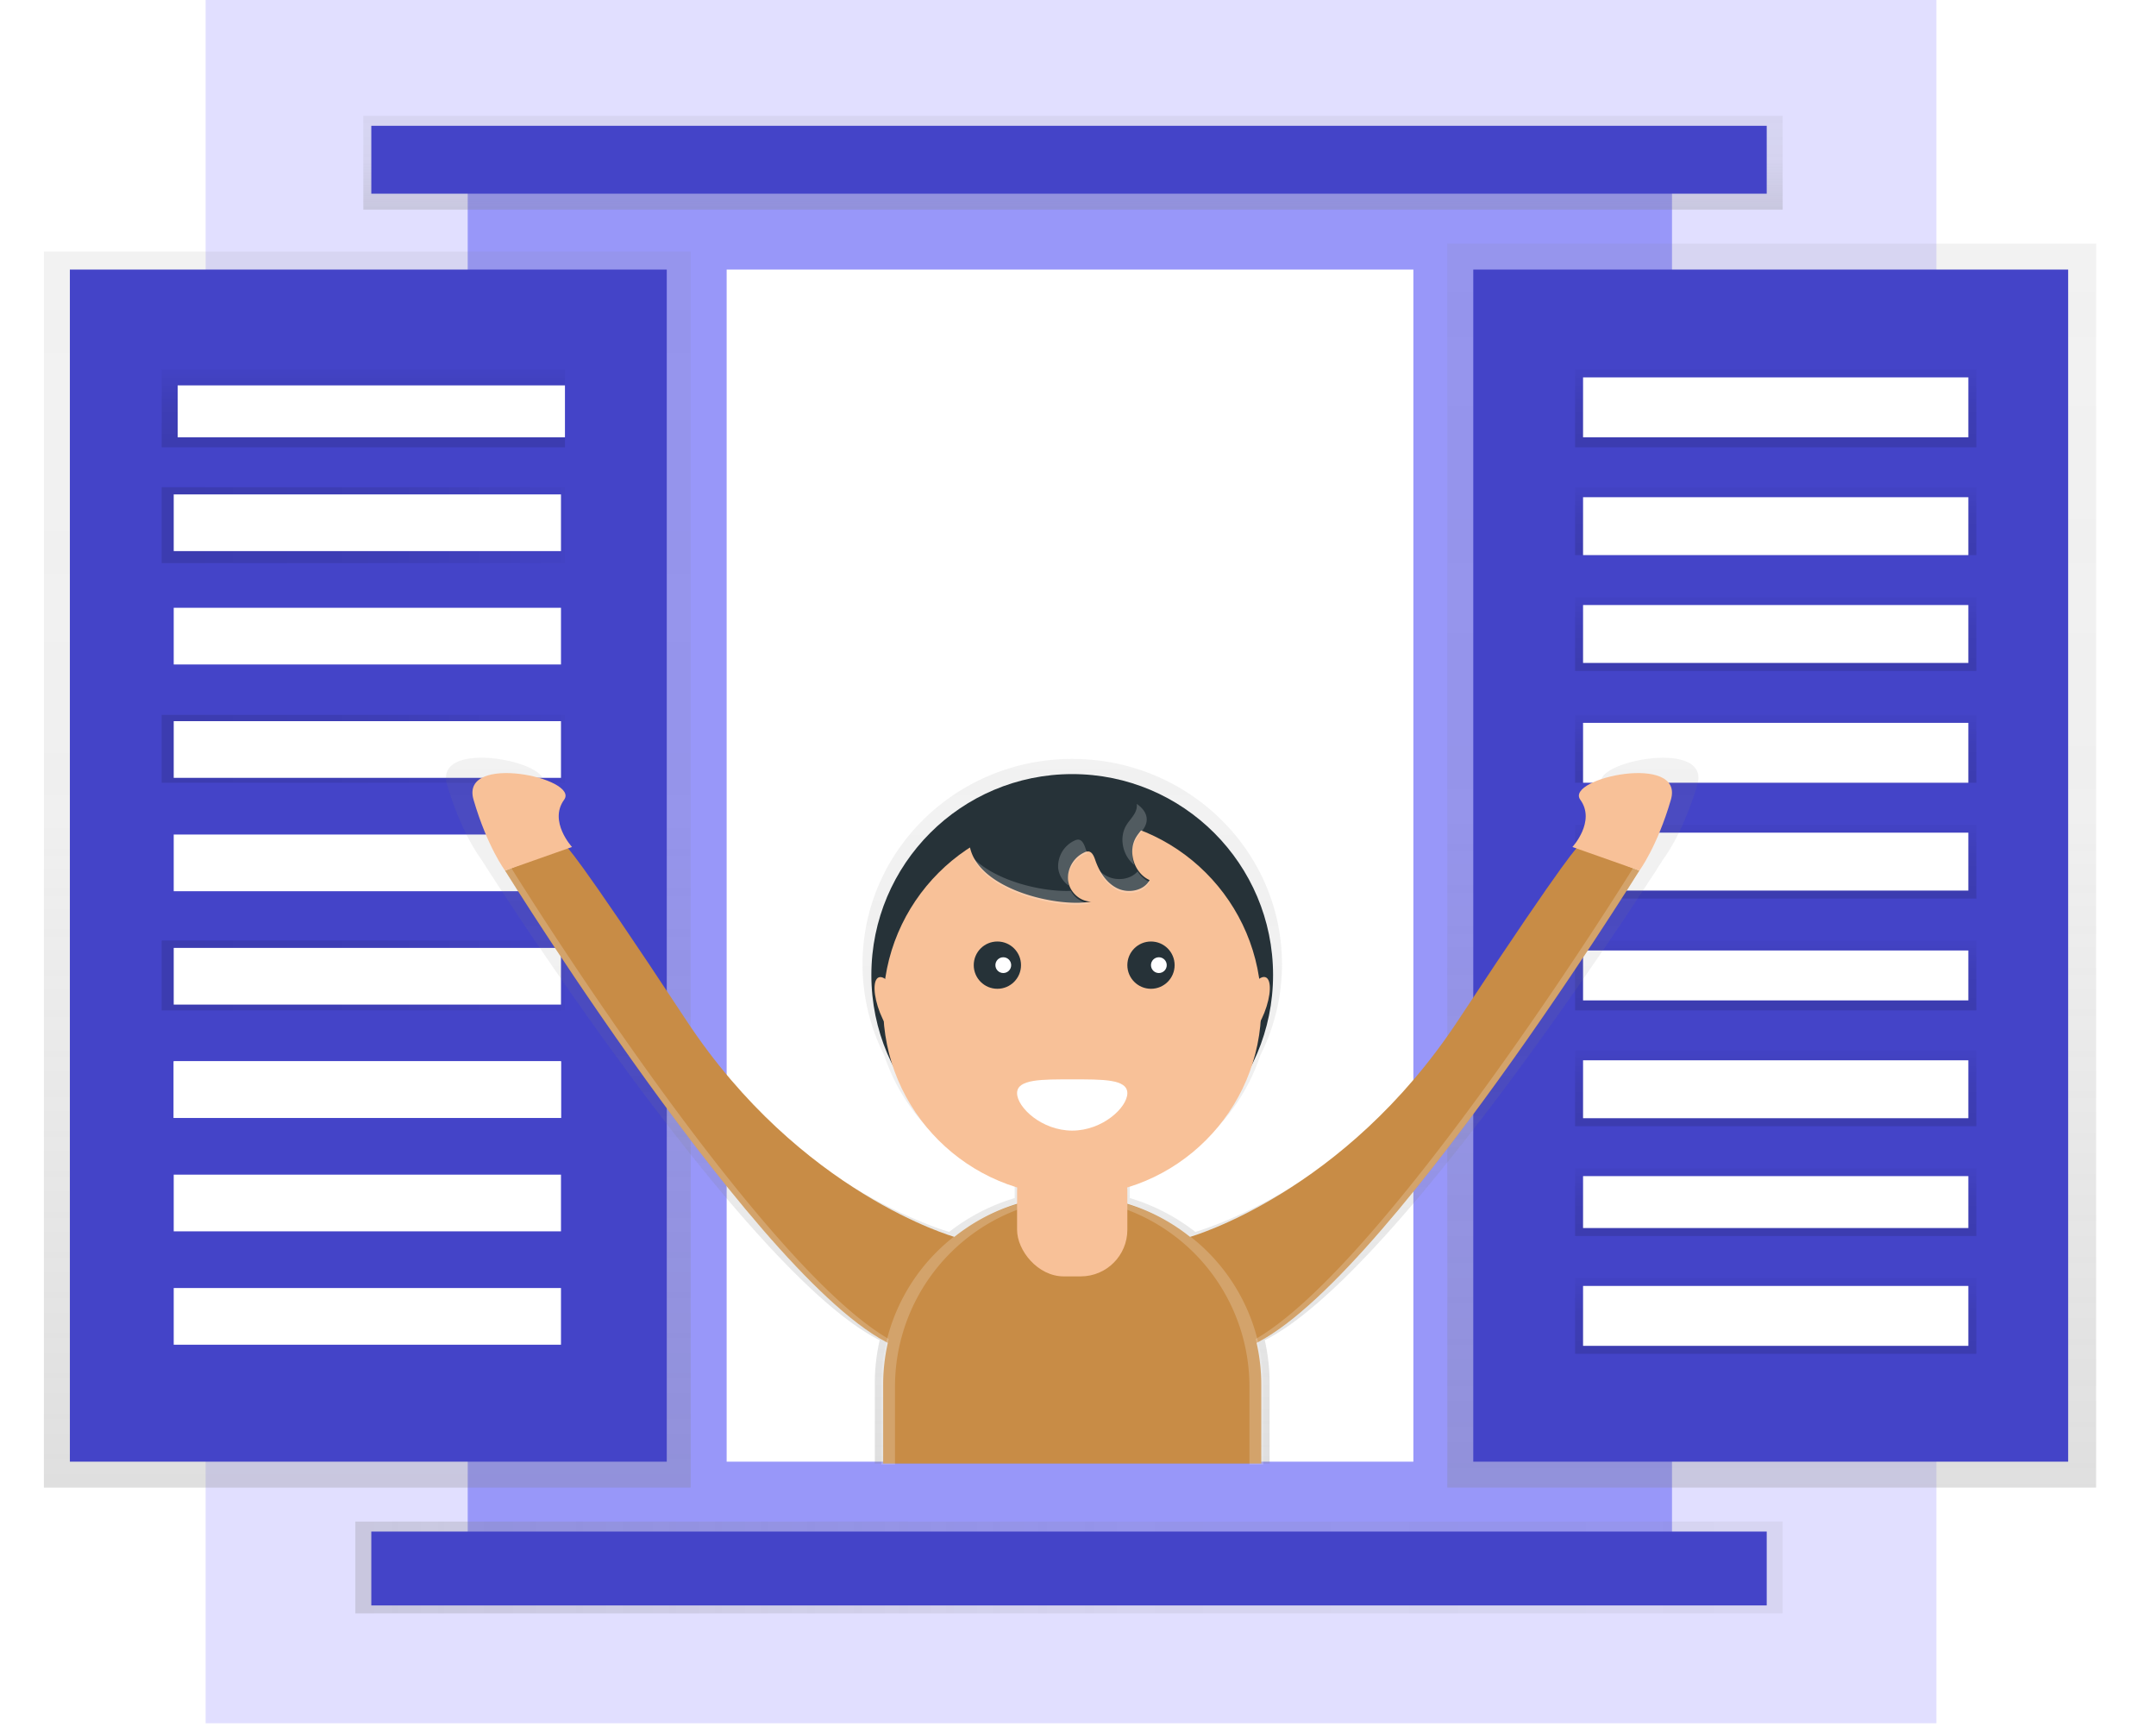 <svg xmlns="http://www.w3.org/2000/svg" xmlns:xlink="http://www.w3.org/1999/xlink" width="1080" height="868" viewBox="0 0 1080 868">
  <rect x="0" y="0" width="1080" height="868" fill="#333333" stroke="none"/>
  <defs>
    <linearGradient id="linear-gradient" x1="0.5" y1="1" x2="0.5" gradientUnits="objectBoundingBox">
      <stop offset="0" stop-color="gray" stop-opacity="0.251"/>
      <stop offset="0.54" stop-color="gray" stop-opacity="0.122"/>
      <stop offset="1" stop-color="gray" stop-opacity="0.102"/>
    </linearGradient>
    <linearGradient id="linear-gradient-3" x1="0.5" y1="1" x2="0.5" gradientUnits="objectBoundingBox">
      <stop offset="0" stop-opacity="0.122"/>
      <stop offset="0.55" stop-opacity="0.09"/>
      <stop offset="1" stop-opacity="0.02"/>
    </linearGradient>
    <linearGradient id="linear-gradient-13" x1="0" y1="0.5" x2="1" y2="0.5" xlink:href="#linear-gradient-3"/>
    <linearGradient id="linear-gradient-19" x1="0" y1="0.5" x2="1" y2="0.5" xlink:href="#linear-gradient"/>
    <linearGradient id="linear-gradient-21" xlink:href="#linear-gradient"/>
    <clipPath id="clip-custom_1">
      <rect width="1080" height="868"/>
    </clipPath>
  </defs>
  <g id="custom_1" data-name="custom – 1" clip-path="url(#clip-custom_1)">
    <rect width="1080" height="868" fill="#fff"/>
    <g id="Group_1165" data-name="Group 1165" transform="translate(-43.716 -98)">
      <g id="Group_1164" data-name="Group 1164" transform="translate(66 98)">
        <rect id="Rectangle_1105" data-name="Rectangle 1105" width="867" height="863" transform="translate(80.716)" fill="#6c63ff" opacity="0.2"/>
        <rect id="Rectangle_1106" data-name="Rectangle 1106" width="603.261" height="704.396" transform="translate(212.004 79.93)" fill="#5151f5" opacity="0.5"/>
        <rect id="Rectangle_1107" data-name="Rectangle 1107" width="325" height="623" transform="translate(702.716 122)" fill="url(#linear-gradient)"/>
        <rect id="Rectangle_1108" data-name="Rectangle 1108" width="324" height="619" transform="translate(-0.284 126)" fill="url(#linear-gradient)"/>
        <rect id="Rectangle_1109" data-name="Rectangle 1109" width="298" height="597" transform="translate(715.716 135)" fill="#4444c8"/>
        <rect id="Rectangle_1110" data-name="Rectangle 1110" width="299" height="597" transform="translate(311.716 732) rotate(180)" fill="#4444c8"/>
        <rect id="Rectangle_1111" data-name="Rectangle 1111" width="202" height="39" transform="translate(58.716 185)" fill="url(#linear-gradient-3)"/>
        <rect id="Rectangle_1112" data-name="Rectangle 1112" width="201" height="34" transform="translate(766.716 244)" fill="url(#linear-gradient-3)"/>
        <rect id="Rectangle_1113" data-name="Rectangle 1113" width="201" height="37" transform="translate(766.716 299)" fill="url(#linear-gradient-3)"/>
        <rect id="Rectangle_1114" data-name="Rectangle 1114" width="201" height="34" transform="translate(766.716 358)" fill="url(#linear-gradient-3)"/>
        <rect id="Rectangle_1115" data-name="Rectangle 1115" width="201" height="37" transform="translate(766.716 413)" fill="url(#linear-gradient-3)"/>
        <rect id="Rectangle_1116" data-name="Rectangle 1116" width="201" height="35" transform="translate(766.716 471)" fill="url(#linear-gradient-3)"/>
        <rect id="Rectangle_1117" data-name="Rectangle 1117" width="201" height="38" transform="translate(766.716 526)" fill="url(#linear-gradient-3)"/>
        <rect id="Rectangle_1118" data-name="Rectangle 1118" width="201" height="34" transform="translate(766.716 585)" fill="url(#linear-gradient-3)"/>
        <rect id="Rectangle_1119" data-name="Rectangle 1119" width="201" height="38" transform="translate(766.716 640)" fill="url(#linear-gradient-3)"/>
        <rect id="Rectangle_1120" data-name="Rectangle 1120" width="201" height="39" transform="translate(766.716 185)" fill="url(#linear-gradient-3)"/>
        <rect id="Rectangle_1121" data-name="Rectangle 1121" width="202" height="38" transform="translate(58.716 244)" fill="url(#linear-gradient-13)"/>
        <rect id="Rectangle_1122" data-name="Rectangle 1122" width="202" height="37" transform="translate(58.716 299)" fill="url(#linear-gradient-13)"/>
        <rect id="Rectangle_1123" data-name="Rectangle 1123" width="202" height="34" transform="translate(58.716 358)" fill="url(#linear-gradient-13)"/>
        <rect id="Rectangle_1124" data-name="Rectangle 1124" width="202" height="37" transform="translate(58.716 413)" fill="url(#linear-gradient-13)"/>
        <rect id="Rectangle_1125" data-name="Rectangle 1125" width="202" height="35" transform="translate(58.716 471)" fill="url(#linear-gradient-13)"/>
        <rect id="Rectangle_1126" data-name="Rectangle 1126" width="194" height="26" transform="translate(66.716 193)" fill="#fff"/>
        <rect id="Rectangle_1127" data-name="Rectangle 1127" width="193.99" height="28.389" transform="translate(64.737 247.601)" fill="#fff"/>
        <rect id="Rectangle_1128" data-name="Rectangle 1128" width="193.99" height="28.389" transform="translate(64.737 304.379)" fill="#fff"/>
        <rect id="Rectangle_1129" data-name="Rectangle 1129" width="193.99" height="28.389" transform="translate(64.737 361.156)" fill="#fff"/>
        <rect id="Rectangle_1130" data-name="Rectangle 1130" width="193.99" height="28.389" transform="translate(64.737 417.934)" fill="#fff"/>
        <rect id="Rectangle_1131" data-name="Rectangle 1131" width="193.99" height="28.389" transform="translate(64.737 474.712)" fill="#fff"/>
        <rect id="Rectangle_1132" data-name="Rectangle 1132" width="202" height="38" transform="translate(58.716 526)" fill="url(#linear-gradient-13)"/>
        <rect id="Rectangle_1133" data-name="Rectangle 1133" width="193.99" height="28.389" transform="translate(64.737 531.489)" fill="#fff"/>
        <rect id="Rectangle_1134" data-name="Rectangle 1134" width="193.99" height="28.389" transform="translate(64.737 531.489)" fill="#fff"/>
        <rect id="Rectangle_1135" data-name="Rectangle 1135" width="193.99" height="28.389" transform="translate(64.737 588.267)" fill="#fff"/>
        <rect id="Rectangle_1136" data-name="Rectangle 1136" width="193.99" height="28.389" transform="translate(64.737 645.044)" fill="#fff"/>
        <rect id="Rectangle_1137" data-name="Rectangle 1137" width="193" height="30" transform="translate(770.716 189)" fill="#fff"/>
        <rect id="Rectangle_1138" data-name="Rectangle 1138" width="193" height="29" transform="translate(770.716 249)" fill="#fff"/>
        <rect id="Rectangle_1139" data-name="Rectangle 1139" width="193" height="29" transform="translate(770.716 303)" fill="#fff"/>
        <rect id="Rectangle_1140" data-name="Rectangle 1140" width="193" height="30" transform="translate(770.716 362)" fill="#fff"/>
        <rect id="Rectangle_1141" data-name="Rectangle 1141" width="193" height="29" transform="translate(770.716 417)" fill="#fff"/>
        <rect id="Rectangle_1142" data-name="Rectangle 1142" width="193" height="25" transform="translate(770.716 476)" fill="#fff"/>
        <rect id="Rectangle_1143" data-name="Rectangle 1143" width="193" height="29" transform="translate(770.716 531)" fill="#fff"/>
        <rect id="Rectangle_1144" data-name="Rectangle 1144" width="193" height="26" transform="translate(770.716 589)" fill="#fff"/>
        <rect id="Rectangle_1145" data-name="Rectangle 1145" width="193" height="30" transform="translate(770.716 644)" fill="#fff"/>
        <rect id="Rectangle_1146" data-name="Rectangle 1146" width="715" height="46" transform="translate(155.716 762)" fill="url(#linear-gradient-19)"/>
        <rect id="Rectangle_1147" data-name="Rectangle 1147" width="699" height="37" transform="translate(163.716 767)" fill="#4444c8"/>
        <rect id="Rectangle_1148" data-name="Rectangle 1148" width="711" height="47" transform="translate(159.716 58)" fill="url(#linear-gradient)"/>
        <rect id="Rectangle_1149" data-name="Rectangle 1149" width="699" height="34" transform="translate(163.716 63)" fill="#4444c8"/>
        <rect id="Rectangle_1150" data-name="Rectangle 1150" width="344" height="597" transform="translate(341.716 135)" fill="#fff"/>
        <path id="Path_821" data-name="Path 821" d="M915.238,419.666c8.28,11.1-4.116,24.2-4.116,24.2l2.082.721c-3.064,3.395-15.164,18.713-61.817,88.005C791.652,621.309,711.158,643.44,711.158,643.44h0a99.358,99.358,0,0,0-32.8-16.927v-8.375a98.178,98.178,0,0,0,65.412-63.26,100.639,100.639,0,0,0,10.811-45.469c0-56.777-47.042-102.838-105.062-102.838S544.457,452.621,544.457,509.41a100.639,100.639,0,0,0,10.811,45.469,98.178,98.178,0,0,0,65.413,63.26v8.375a99.358,99.358,0,0,0-32.8,16.927h0S507.35,621.285,447.616,532.57c-46.652-69.292-58.753-84.622-61.816-88.005l2.082-.721s-12.361-13.106-4.116-24.2-54.589-24.2-47.386,0,16.477,36.3,16.477,36.3,131.535,207.451,200.2,241.73a95.128,95.128,0,0,0-2.437,21.433v40.336H748.371V719.108a95.149,95.149,0,0,0-2.437-21.434c68.606-34.3,200.2-241.718,200.2-241.718s9.274-12.1,16.477-36.3S906.993,408.571,915.238,419.666Z" transform="translate(-134.678 -26.513)" fill="url(#linear-gradient-21)"/>
        <circle id="Ellipse_62" data-name="Ellipse 62" cx="100.614" cy="100.614" r="100.614" transform="translate(414.203 387.664)" fill="#263238"/>
        <circle id="Ellipse_63" data-name="Ellipse 63" cx="94.7" cy="94.7" r="94.7" transform="translate(420.117 409.37)" fill="#f8c198"/>
        <circle id="Ellipse_64" data-name="Ellipse 64" cx="11.84" cy="11.84" r="11.84" transform="translate(465.492 471.506)" fill="#263238"/>
        <circle id="Ellipse_65" data-name="Ellipse 65" cx="11.84" cy="11.84" r="11.84" transform="translate(542.437 471.506)" fill="#263238"/>
        <path id="Path_822" data-name="Path 822" d="M632.89,549.068c0,7.1-12.361,18.748-27.62,18.748s-27.62-11.651-27.62-18.748,12.361-6.908,27.62-6.908S632.89,541.971,632.89,549.068Z" transform="translate(-90.453 -1.61)" fill="#fff"/>
        <circle id="Ellipse_66" data-name="Ellipse 66" cx="3.951" cy="3.951" r="3.951" transform="translate(476.339 479.396)" fill="#fff"/>
        <circle id="Ellipse_67" data-name="Ellipse 67" cx="3.951" cy="3.951" r="3.951" transform="translate(554.266 479.396)" fill="#fff"/>
        <path id="Path_823" data-name="Path 823" d="M618.446,475.5c-5.772,0-10.953-5.015-11.568-10.752a14.194,14.194,0,0,1,8.28-13.9,4.047,4.047,0,0,1,1.739-.449c1.987,0,2.969,2.366,3.608,4.247,1.987,5.82,5.512,11.5,11.048,14.194s13.272,1.313,16.193-4.1c-7.831-3.49-11.178-14.443-6.624-21.706,1.762-2.8,4.507-5.181,5.063-8.446,1.017-5.914-5.465-10.22-11.2-11.994-16.56-5.122-74.284-5.689-77.466,19.021C554.181,467.68,600.265,478.952,618.446,475.5Z" transform="translate(-94.166 -23.995)" fill="#263238"/>
        <ellipse id="Ellipse_68" data-name="Ellipse 68" cx="5.914" cy="16.773" rx="5.914" ry="16.773" transform="matrix(0.93, -0.367, 0.367, 0.93, 412.393, 491.65)" fill="#f8c198"/>
        <ellipse id="Ellipse_69" data-name="Ellipse 69" cx="16.773" cy="5.914" rx="16.773" ry="5.914" transform="matrix(0.367, -0.93, 0.93, 0.367, 593.906, 518.448)" fill="#f8c198"/>
        <path id="Path_824" data-name="Path 824" d="M652.831,639.064s77.087-21.646,134.3-108.457,60.173-87.047,60.173-87.047l30.577,12.077S735.845,684.5,674.69,696.338,652.831,639.064,652.831,639.064Z" transform="translate(-78.977 -19.64)" fill="#c88c46"/>
        <path id="Path_825" data-name="Path 825" d="M812.83,449.492s11.829-12.822,3.951-23.657,52.283-23.657,45.375,0-15.779,35.486-15.779,35.486Z" transform="translate(-47.446 -25.324)" fill="#f8c198"/>
        <path id="Path_826" data-name="Path 826" d="M585.882,639.064s-77.087-21.646-134.3-108.457-60.172-87.047-60.172-87.047L360.83,455.637S502.88,684.5,564.046,696.338,585.882,639.064,585.882,639.064Z" transform="translate(-130.101 -19.64)" fill="#c88c46"/>
        <path id="Path_827" data-name="Path 827" d="M396.881,449.492s-11.829-12.822-3.951-23.657-52.283-23.657-45.375,0,15.779,35.486,15.779,35.486Z" transform="translate(-132.63 -25.324)" fill="#f8c198"/>
        <g id="Group_1163" data-name="Group 1163" transform="translate(465.089 402.592)" opacity="0.2">
          <path id="Path_828" data-name="Path 828" d="M629.391,427.588c-.568,3.265-3.312,5.63-5.062,8.446-3.987,6.364-1.917,15.566,3.927,20.109a15.129,15.129,0,0,1,1.005-13.177c1.763-2.8,4.507-5.181,5.063-8.446.639-3.7-1.668-6.778-4.885-8.99A7.1,7.1,0,0,1,629.391,427.588Z" transform="translate(-547.383 -425.53)" fill="#fff"/>
          <path id="Path_829" data-name="Path 829" d="M609.733,447.582c-.378-.887-.733-1.786-1.041-2.685-.639-1.881-1.62-4.187-3.608-4.246a4.048,4.048,0,0,0-1.739.449,14.2,14.2,0,0,0-8.28,13.9,12.456,12.456,0,0,0,5.287,8.694,11.146,11.146,0,0,1-.355-1.786,14.2,14.2,0,0,1,8.28-13.9A4.573,4.573,0,0,1,609.733,447.582Z" transform="translate(-552.364 -422.765)" fill="#fff"/>
          <path id="Path_830" data-name="Path 830" d="M607.99,464.91c-14.384.6-37.591-4.885-49.03-16.56,8.54,18.169,43.825,25.775,59.143,22.853A11.924,11.924,0,0,1,607.99,464.91Z" transform="translate(-558.96 -421.357)" fill="#fff"/>
          <path id="Path_831" data-name="Path 831" d="M631.688,454.2c-3.454,4.057-10.149,4.909-15.081,2.508a17.2,17.2,0,0,1-4.377-3.087,21.1,21.1,0,0,0,9.309,9.983c5.536,2.685,13.272,1.313,16.193-4.1A14.054,14.054,0,0,1,631.688,454.2Z" transform="translate(-549.219 -420.393)" fill="#fff"/>
        </g>
        <path id="Path_832" data-name="Path 832" d="M870.934,453.944S728.883,682.8,667.659,694.645a71.35,71.35,0,0,1-10.729,1.313,62.734,62.734,0,0,0,14.679-1.313c61.166-11.829,203.216-240.7,203.216-240.7l-3.17-1.124A13.241,13.241,0,0,1,870.934,453.944Z" transform="translate(-75.955 -17.947)" fill="#fff" opacity="0.2"/>
        <path id="Path_833" data-name="Path 833" d="M364.751,453.944S506.8,682.8,568.027,694.645a71.35,71.35,0,0,0,10.729,1.313,62.733,62.733,0,0,1-14.679-1.313c-61.166-11.829-203.216-240.7-203.216-240.7l3.17-1.124A13.256,13.256,0,0,0,364.751,453.944Z" transform="translate(-130.096 -17.947)" fill="#fff" opacity="0.2"/>
        <path id="Path_834" data-name="Path 834" d="M449.64,506.88h0a94.7,94.7,0,0,1,94.7,94.7v39.46H354.94V601.58A94.7,94.7,0,0,1,449.64,506.88Z" transform="translate(65.177 91.89)" fill="#c88c46"/>
        <path id="Path_835" data-name="Path 835" d="M603.427,591.8h0a95.718,95.718,0,0,0-10.328.557c1.2,0,2.272-.072,3.42-.072h0a94.7,94.7,0,0,1,94.7,94.7v38.964h6.908V686.5A94.7,94.7,0,0,0,603.427,591.8Z" transform="translate(-87.628 7.467)" fill="#fff" opacity="0.2"/>
        <path id="Path_836" data-name="Path 836" d="M614.81,591.8h0a95.722,95.722,0,0,1,10.328.557c-1.2,0-2.272-.072-3.42-.072h0a94.7,94.7,0,0,0-94.7,94.7v38.964H520.11V686.5A94.7,94.7,0,0,1,614.81,591.8Z" transform="translate(-100.975 7.467)" fill="#fff" opacity="0.2"/>
        <rect id="Rectangle_1151" data-name="Rectangle 1151" width="55.24" height="66.583" rx="23.35" transform="translate(487.197 572.629)" fill="#f8c198"/>
      </g>
    </g>
  </g>
</svg>
